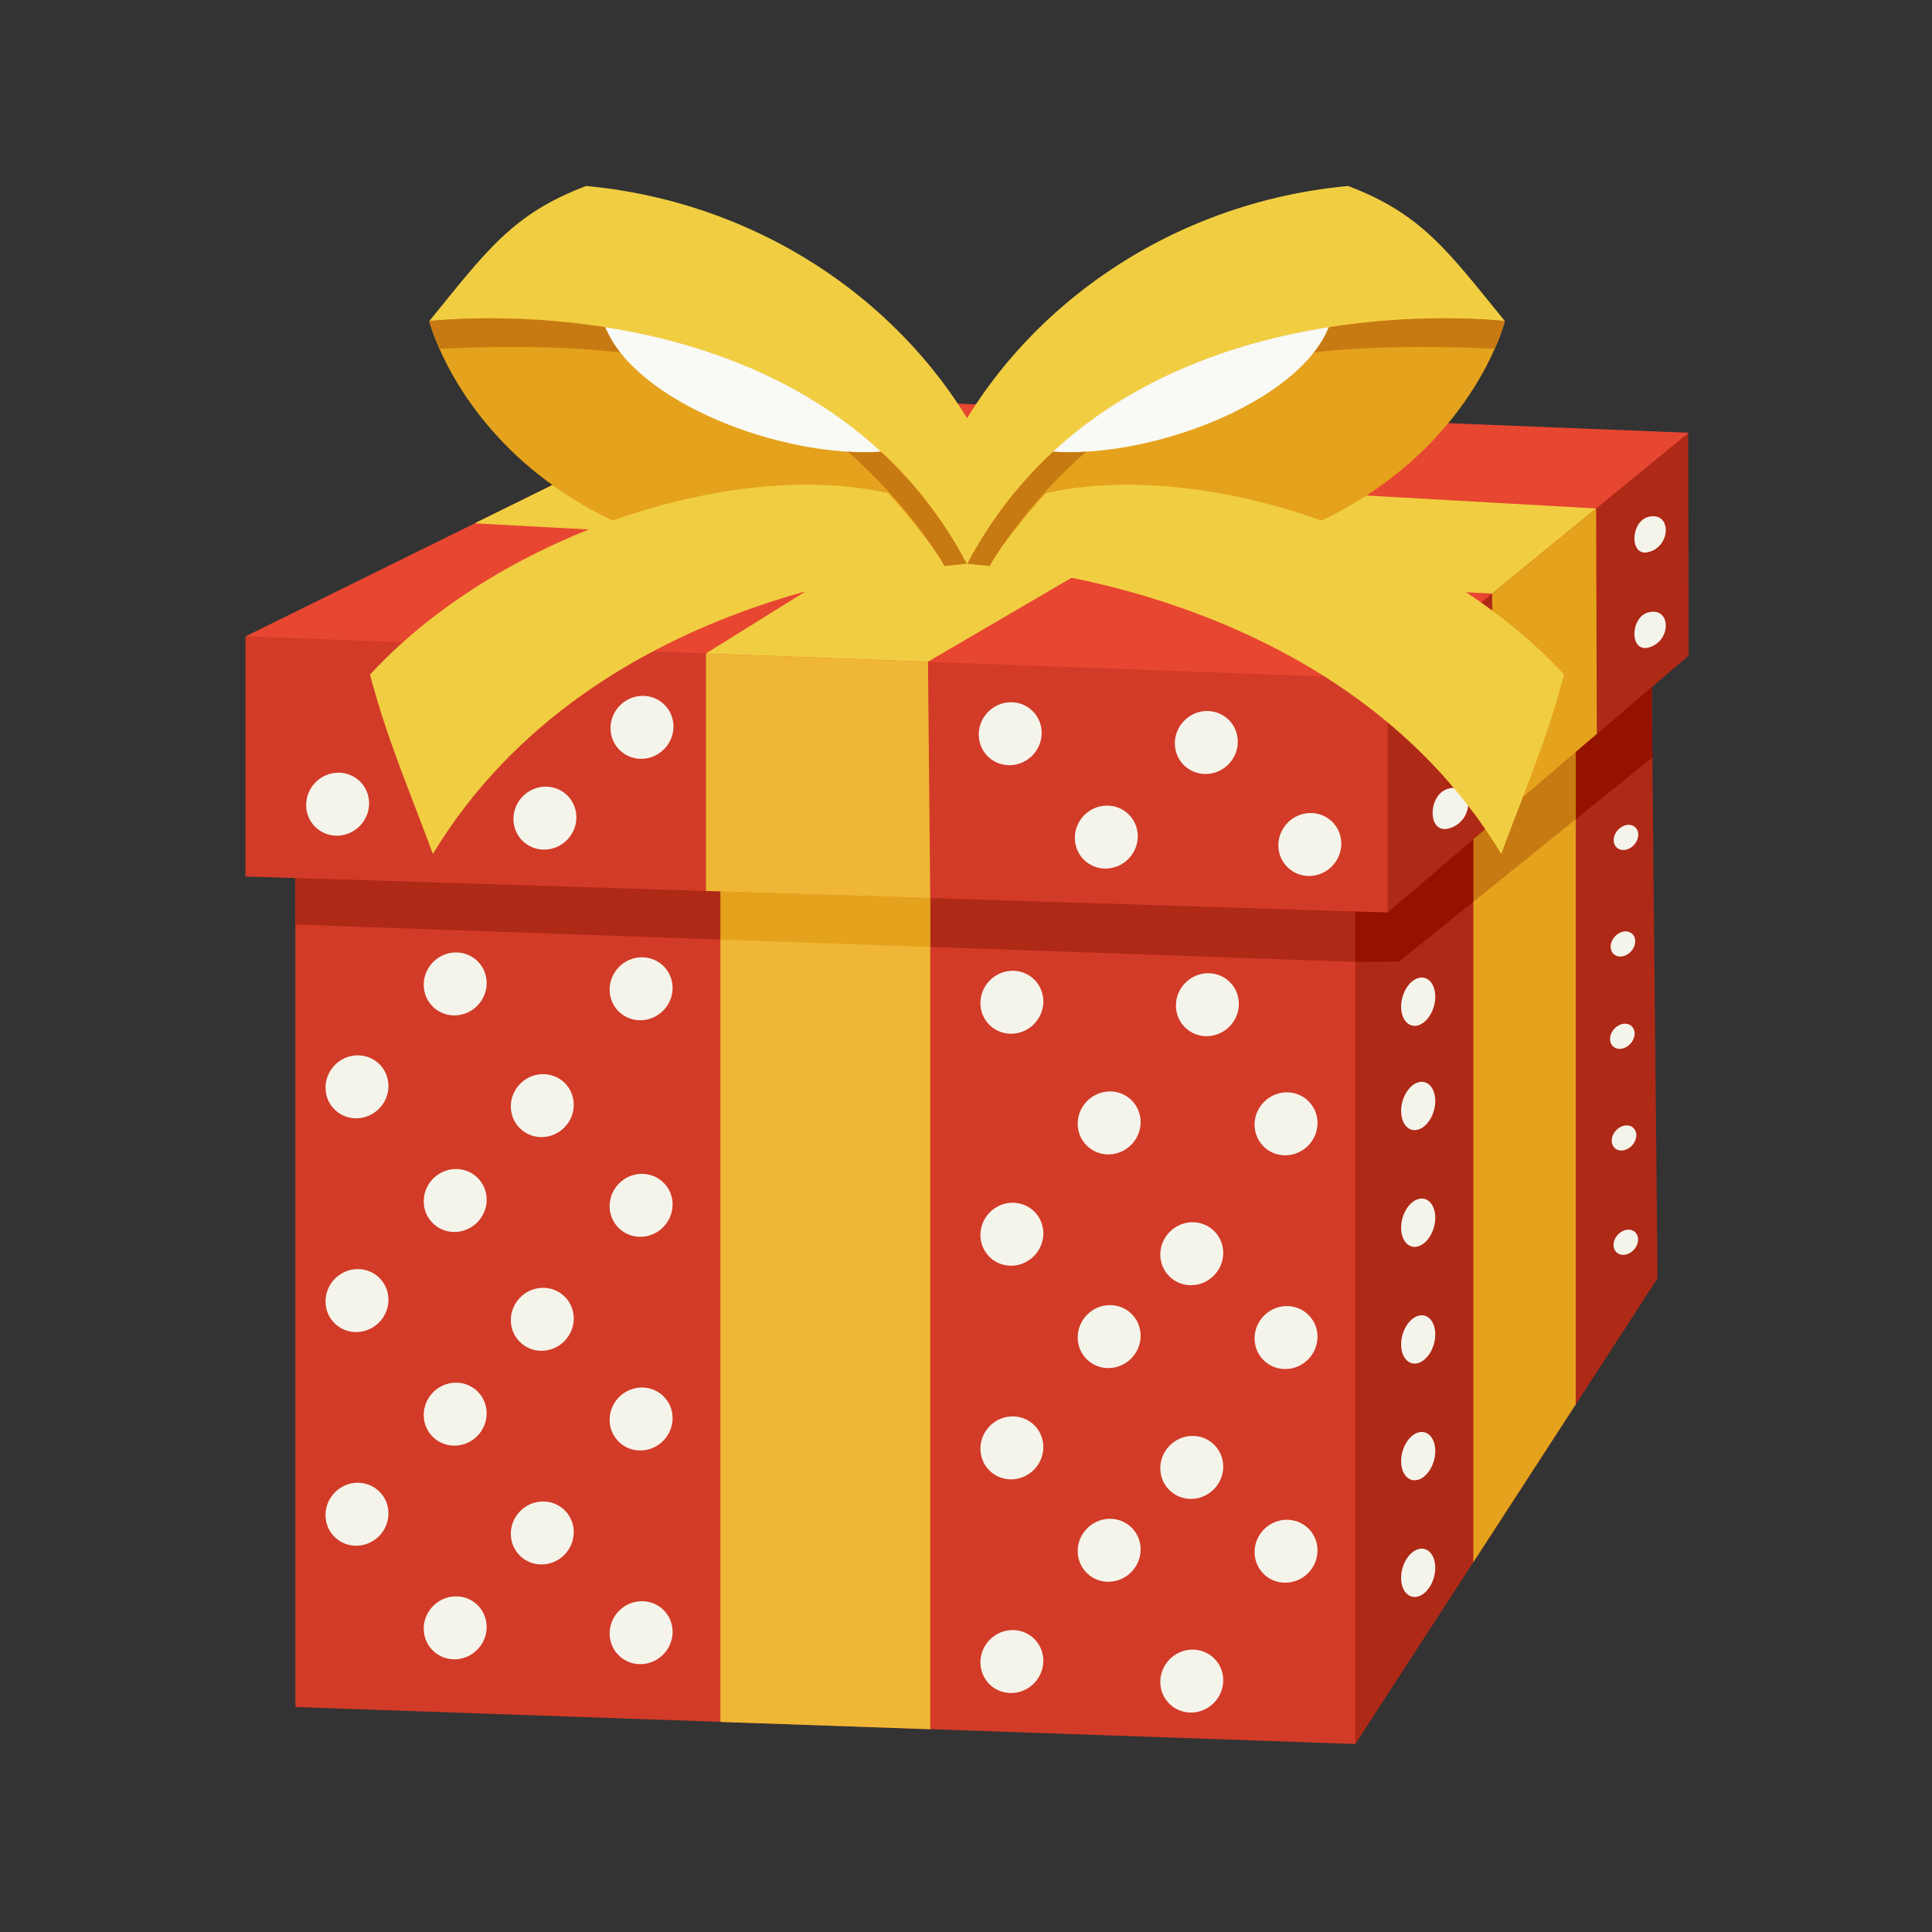 <?xml version="1.0" encoding="UTF-8"?>
<svg width="45mm" height="45mm" version="1.1" viewBox="0 0 45 45" xmlns="http://www.w3.org/2000/svg">
 <rect x="0" y="0" width="45" height="45" fill="#333333" stroke="none"/>
 <g transform="translate(0,-252)">
  <g transform="matrix(.353 0 0 -.353 -17.27 314.43)">
   <g transform="translate(138.35 131.72)">
    <path d="m0 0-5.056-31.837 5.056-38.102 19.943 30.727-0.534 53.803z" fill="#af2917" fill-rule="evenodd"/>
   </g>
   <g transform="translate(138.35 131.72)">
    <path d="m0 0-69.936 2.438v-69.938l69.936-2.439z" fill="#d23b27" fill-rule="evenodd"/>
   </g>
   <g transform="translate(96.457 63.238)">
    <path d="m0 0 13.846-0.483v55.862l-6.359 0.207-7.487 0.243z" fill="#efb735" fill-rule="evenodd"/>
   </g>
   <g transform="translate(65.12 119.02)">
    <path d="m0 0 75.376-2.385v15.418l-31.184 6.559-44.192-3.752z" fill="#d23b27" fill-rule="evenodd"/>
   </g>
   <g transform="translate(95.504 118.06)">
    <path d="m0 0 14.8-0.467-0.191 19.913-14.609-0.104z" fill="#efb735" fill-rule="evenodd"/>
   </g>
   <g transform="translate(140.5 116.64)">
    <path d="M 0,0 19.85,16.958 19.814,31.67 8.562,22.391 0,15.418 Z" fill="#af2917" fill-rule="evenodd"/>
   </g>
   <g transform="translate(160.35 148.3)">
    <path d="m0 0-62.902 2.505-32.324-15.939 75.376-2.806z" fill="#e74631" fill-rule="evenodd"/>
   </g>
   <g transform="translate(110.3 117.6)">
    <path d="m0 0v-3.226l28.046-0.988v3.327l-2.37 0.075z" fill="#af2917" fill-rule="evenodd"/>
   </g>
   <g transform="translate(110.3 114.37)">
    <path d="m0 0v3.226l-13.846 0.438v-3.176z" fill="#e5a21c" fill-rule="evenodd"/>
   </g>
   <g transform="translate(96.457 114.86)">
    <path d="m0 0v3.176l-0.953 0.029-27.091 0.858v-3.074z" fill="#af2917" fill-rule="evenodd"/>
   </g>
   <g transform="translate(147.38 137.69)">
    <path d="m0 0 0.068-15.112 6.838 5.841-0.046 14.883z" fill="#e5a21c" fill-rule="evenodd"/>
   </g>
   <g transform="translate(146.14 121.46)">
    <path d="m0 0v-47.681l6.755 10.408v43.044l-5.451-4.659z" fill="#e5a21c" fill-rule="evenodd"/>
   </g>
   <g transform="translate(152.9 127.24)">
    <path d="m0 0v-4.437l5.053 4.07-0.046 4.644-3.62-3.094z" fill="#951200" fill-rule="evenodd"/>
   </g>
   <g transform="translate(152.9 122.8)">
    <path d="m0 0v4.437l-5.451-4.658-1.304-1.112v-4.109z" fill="#c87a12" fill-rule="evenodd"/>
   </g>
   <g transform="translate(146.14 117.36)">
    <path d="m0 0v4.109l-5.647-4.824-2.147 0.068v-3.327l2.887 0.02z" fill="#951200" fill-rule="evenodd"/>
   </g>
   <g transform="translate(153.79 143.33)">
    <path d="m0 0-26.381 1.486 7.682 4.492-12.893 0.514-6.089-3.598-25.289 1.318-10.579-5.216 26.724-1.447-4.509-2.808-0.995-0.621-5.962-3.714 14.649-0.544 6.606 3.861 3.353 1.96 26.248-1.272 1.019-0.048 6.86 5.612z" fill="#f1ce41" fill-rule="evenodd"/>
   </g>
   <g transform="translate(128.52 129.94)">
    <path d="m0 0c-1.147-0.03-2.077-0.984-2.077-2.131 0-1.146 0.93-2.053 2.077-2.023 1.147 0.029 2.077 0.984 2.077 2.131 0 1.146-0.93 2.051-2.077 2.023" fill="#f5f4eb" fill-rule="evenodd"/>
   </g>
   <g transform="translate(115.58 130.52)">
    <path d="m0 0c-1.147-0.03-2.076-0.984-2.076-2.13 0-1.147 0.929-2.054 2.076-2.024 1.147 0.029 2.077 0.983 2.077 2.131 0 1.146-0.93 2.052-2.077 2.023" fill="#f5f4eb" fill-rule="evenodd"/>
   </g>
   <g transform="translate(91.284 130.94)">
    <path d="m0 0c-1.147-0.03-2.076-0.984-2.076-2.131 0-1.146 0.929-2.051 2.076-2.023 1.147 0.031 2.077 0.984 2.077 2.131s-0.93 2.053-2.077 2.023" fill="#f5f4eb" fill-rule="evenodd"/>
   </g>
   <g transform="translate(77.96 131.78)">
    <path d="m0 0c-1.147-0.028-2.077-0.983-2.077-2.13 0-1.148 0.93-2.054 2.077-2.023 1.147 0.028 2.076 0.983 2.076 2.13 0 1.146-0.929 2.053-2.076 2.023" fill="#f5f4eb" fill-rule="evenodd"/>
   </g>
   <g transform="translate(157.69 142.75)">
    <path d="m0 0c-1.201-0.305-1.262-2.644 0-2.324 1.535 0.389 1.524 2.71 0 2.324" fill="#f5f4eb" fill-rule="evenodd"/>
   </g>
   <g transform="translate(121.92 123.7)">
    <path d="m0 0c-1.147-0.03-2.076-0.983-2.076-2.13 0-1.146 0.929-2.053 2.076-2.024 1.148 0.029 2.077 0.983 2.077 2.129 0 1.147-0.929 2.055-2.077 2.025" fill="#f5f4eb" fill-rule="evenodd"/>
   </g>
   <g transform="translate(135.35 123.21)">
    <path d="m0 0c-1.147-0.03-2.077-0.982-2.077-2.13 0-1.146 0.93-2.053 2.077-2.023 1.147 0.028 2.077 0.983 2.077 2.131 0 1.147-0.93 2.052-2.077 2.022" fill="#f5f4eb" fill-rule="evenodd"/>
   </g>
   <g transform="translate(84.879 124.95)">
    <path d="m0 0c-1.148-0.03-2.077-0.984-2.077-2.13 0-1.147 0.929-2.055 2.077-2.024 1.147 0.029 2.076 0.984 2.076 2.131s-0.929 2.053-2.076 2.023" fill="#f5f4eb" fill-rule="evenodd"/>
   </g>
   <g transform="translate(71.2 125.87)">
    <path d="m0 0c-1.147-0.028-2.076-0.984-2.076-2.131 0-1.146 0.929-2.052 2.076-2.023 1.148 0.029 2.077 0.984 2.077 2.131s-0.929 2.053-2.077 2.023" fill="#f5f4eb" fill-rule="evenodd"/>
   </g>
   <g transform="translate(128.59 112.64)">
    <path d="m0 0c-1.147-0.03-2.076-0.984-2.076-2.13 0-1.147 0.929-2.053 2.076-2.024 1.147 0.03 2.077 0.984 2.077 2.131s-0.93 2.051-2.077 2.023" fill="#f5f4eb" fill-rule="evenodd"/>
   </g>
   <g transform="translate(115.69 112.8)">
    <path d="m0 0c-1.147-0.028-2.076-0.984-2.076-2.131 0-1.146 0.929-2.051 2.076-2.023 1.147 0.031 2.076 0.984 2.076 2.131s-0.929 2.054-2.076 2.023" fill="#f5f4eb" fill-rule="evenodd"/>
   </g>
   <g transform="translate(91.225 113.69)">
    <path d="m0 0c-1.146-0.029-2.077-0.984-2.077-2.13 0-1.147 0.931-2.053 2.077-2.024 1.147 0.03 2.079 0.984 2.079 2.131s-0.932 2.054-2.079 2.023" fill="#f5f4eb" fill-rule="evenodd"/>
   </g>
   <g transform="translate(78.959 114.01)">
    <path d="m0 0c-1.147-0.03-2.077-0.983-2.077-2.131 0-1.146 0.93-2.053 2.077-2.022 1.147 0.028 2.076 0.983 2.076 2.13 0 1.146-0.929 2.053-2.076 2.023" fill="#f5f4eb" fill-rule="evenodd"/>
   </g>
   <g transform="translate(144.5 124.82)">
    <path d="m0 0c-1.363-0.345-1.431-2.996 0-2.634 1.74 0.441 1.726 3.071 0 2.634" fill="#f5f4eb" fill-rule="evenodd"/>
   </g>
   <g transform="translate(84.705 105.98)">
    <path d="m0 0c-1.147-0.028-2.076-0.982-2.076-2.13 0-1.145 0.929-2.052 2.076-2.023 1.147 0.03 2.077 0.983 2.077 2.131 0 1.147-0.93 2.053-2.077 2.022" fill="#f5f4eb" fill-rule="evenodd"/>
   </g>
   <g transform="translate(122.11 104.84)">
    <path d="m0 0c-1.147-0.031-2.077-0.984-2.077-2.131s0.93-2.053 2.077-2.024c1.147 0.03 2.076 0.984 2.076 2.13 0 1.147-0.929 2.053-2.076 2.025" fill="#f5f4eb" fill-rule="evenodd"/>
   </g>
   <g transform="translate(133.78 104.78)">
    <path d="m0 0c-1.147-0.031-2.076-0.984-2.076-2.131s0.929-2.054 2.076-2.023c1.148 0.028 2.077 0.984 2.077 2.131 0 1.146-0.929 2.051-2.077 2.023" fill="#f5f4eb" fill-rule="evenodd"/>
   </g>
   <g transform="translate(72.478 107.22)">
    <path d="m0 0c-1.147-0.028-2.076-0.984-2.076-2.131 0-1.146 0.929-2.052 2.076-2.023 1.147 0.031 2.077 0.984 2.077 2.131s-0.93 2.053-2.077 2.023" fill="#f5f4eb" fill-rule="evenodd"/>
   </g>
   <g transform="translate(156.21 122.41)">
    <path d="m0 0c-0.449-0.098-0.81-0.542-0.81-0.988 0-0.448 0.361-0.73 0.81-0.632 0.447 0.097 0.81 0.54 0.81 0.988s-0.363 0.731-0.81 0.632" fill="#f5f4eb" fill-rule="evenodd"/>
   </g>
   <g transform="translate(157.69 136.45)">
    <path d="m0 0c-1.201-0.305-1.262-2.645 0-2.323 1.535 0.39 1.524 2.709 0 2.323" fill="#f5f4eb" fill-rule="evenodd"/>
   </g>
   <g transform="translate(144.5 130.73)">
    <path d="m0 0c-1.363-0.345-1.431-2.996 0-2.632 1.74 0.44 1.726 3.07 0 2.632" fill="#f5f4eb" fill-rule="evenodd"/>
   </g>
   <g transform="translate(142.5 105.44)">
    <path d="m0 0c-0.622-0.183-1.127-1.03-1.127-1.891s0.505-1.41 1.127-1.227c0.621 0.183 1.126 1.03 1.126 1.89 0 0.862-0.505 1.411-1.126 1.228" fill="#f5f4eb" fill-rule="evenodd"/>
   </g>
   <g transform="translate(142.5 112.32)">
    <path d="m0 0c-0.622-0.183-1.127-1.03-1.127-1.891 0-0.86 0.505-1.409 1.127-1.226 0.621 0.183 1.126 1.029 1.126 1.89s-0.505 1.41-1.126 1.227" fill="#f5f4eb" fill-rule="evenodd"/>
   </g>
   <g transform="translate(156.01 115.38)">
    <path d="m0 0c-0.447-0.098-0.811-0.542-0.811-0.989s0.364-0.73 0.811-0.631c0.447 0.098 0.81 0.54 0.81 0.988s-0.363 0.731-0.81 0.632" fill="#f5f4eb" fill-rule="evenodd"/>
   </g>
   <g transform="translate(127.56 96.208)">
    <path d="m0 0c-1.147-0.031-2.077-0.984-2.077-2.131 0-1.146 0.93-2.052 2.077-2.023s2.076 0.984 2.076 2.131-0.929 2.051-2.076 2.023" fill="#f5f4eb" fill-rule="evenodd"/>
   </g>
   <g transform="translate(115.69 97.495)">
    <path d="m0 0c-1.147-0.028-2.076-0.983-2.076-2.128 0-1.147 0.929-2.054 2.076-2.025 1.147 0.03 2.076 0.983 2.076 2.13 0 1.148-0.929 2.053-2.076 2.023" fill="#f5f4eb" fill-rule="evenodd"/>
   </g>
   <g transform="translate(91.225 99.402)">
    <path d="m0 0c-1.146-0.03-2.077-0.984-2.077-2.131 0-1.146 0.931-2.052 2.077-2.023 1.147 0.031 2.079 0.984 2.079 2.131s-0.932 2.053-2.079 2.023" fill="#f5f4eb" fill-rule="evenodd"/>
   </g>
   <g transform="translate(78.959 99.72)">
    <path d="m0 0c-1.147-0.028-2.077-0.984-2.077-2.13 0-1.147 0.93-2.053 2.077-2.024 1.147 0.031 2.076 0.984 2.076 2.131s-0.929 2.053-2.076 2.023" fill="#f5f4eb" fill-rule="evenodd"/>
   </g>
   <g transform="translate(84.705 91.882)">
    <path d="m0 0c-1.147-0.028-2.076-0.984-2.076-2.131 0-1.146 0.929-2.053 2.076-2.023 1.147 0.028 2.077 0.984 2.077 2.131 0 1.146-0.93 2.053-2.077 2.023" fill="#f5f4eb" fill-rule="evenodd"/>
   </g>
   <g transform="translate(84.705 77.783)">
    <path d="m0 0c-1.147-0.03-2.076-0.983-2.076-2.131 0-1.147 0.929-2.053 2.076-2.023 1.147 0.029 2.077 0.984 2.077 2.131 0 1.145-0.93 2.052-2.077 2.023" fill="#f5f4eb" fill-rule="evenodd"/>
   </g>
   <g transform="translate(122.11 90.74)">
    <path d="m0 0c-1.147-0.028-2.077-0.983-2.077-2.131 0-1.147 0.93-2.053 2.077-2.023 1.147 0.031 2.076 0.984 2.076 2.131 0 1.146-0.929 2.053-2.076 2.023" fill="#f5f4eb" fill-rule="evenodd"/>
   </g>
   <g transform="translate(122.11 76.642)">
    <path d="m0 0c-1.147-0.03-2.077-0.984-2.077-2.13 0-1.147 0.93-2.055 2.077-2.024 1.147 0.029 2.076 0.984 2.076 2.131s-0.929 2.051-2.076 2.023" fill="#f5f4eb" fill-rule="evenodd"/>
   </g>
   <g transform="translate(133.78 90.677)">
    <path d="m0 0c-1.147-0.03-2.076-0.984-2.076-2.13 0-1.147 0.929-2.053 2.076-2.025 1.148 0.031 2.077 0.984 2.077 2.131 0 1.146-0.929 2.052-2.077 2.024" fill="#f5f4eb" fill-rule="evenodd"/>
   </g>
   <g transform="translate(133.78 76.577)">
    <path d="m0 0c-1.147-0.028-2.076-0.982-2.076-2.13 0-1.147 0.929-2.053 2.076-2.022 1.148 0.029 2.077 0.982 2.077 2.129s-0.929 2.054-2.077 2.023" fill="#f5f4eb" fill-rule="evenodd"/>
   </g>
   <g transform="translate(72.478 93.117)">
    <path d="m0 0c-1.147-0.03-2.076-0.983-2.076-2.131 0-1.146 0.929-2.053 2.076-2.023 1.147 0.029 2.077 0.984 2.077 2.131 0 1.146-0.93 2.053-2.077 2.023" fill="#f5f4eb" fill-rule="evenodd"/>
   </g>
   <g transform="translate(72.478 79.019)">
    <path d="m0 0c-1.147-0.03-2.076-0.984-2.076-2.13 0-1.147 0.929-2.055 2.076-2.025s2.077 0.983 2.077 2.131c0 1.146-0.93 2.052-2.077 2.024" fill="#f5f4eb" fill-rule="evenodd"/>
   </g>
   <g transform="translate(127.56 82.109)">
    <path d="m0 0c-1.147-0.03-2.077-0.984-2.077-2.131 0-1.146 0.93-2.052 2.077-2.024 1.147 0.03 2.076 0.984 2.076 2.13 0 1.147-0.929 2.055-2.076 2.025" fill="#f5f4eb" fill-rule="evenodd"/>
   </g>
   <g transform="translate(127.56 68.009)">
    <path d="m0 0c-1.147-0.028-2.077-0.983-2.077-2.13 0-1.146 0.93-2.053 2.077-2.023s2.076 0.983 2.076 2.13c0 1.148-0.929 2.054-2.076 2.023" fill="#f5f4eb" fill-rule="evenodd"/>
   </g>
   <g transform="translate(115.69 83.398)">
    <path d="m0 0c-1.147-0.029-2.076-0.984-2.076-2.13 0-1.147 0.929-2.053 2.076-2.024s2.076 0.984 2.076 2.131-0.929 2.053-2.076 2.023" fill="#f5f4eb" fill-rule="evenodd"/>
   </g>
   <g transform="translate(115.69 69.299)">
    <path d="m0 0c-1.147-0.03-2.076-0.982-2.076-2.13 0-1.147 0.929-2.053 2.076-2.024 1.147 0.03 2.076 0.984 2.076 2.131 0 1.146-0.929 2.053-2.076 2.023" fill="#f5f4eb" fill-rule="evenodd"/>
   </g>
   <g transform="translate(91.225 85.303)">
    <path d="m0 0c-1.146-0.03-2.077-0.984-2.077-2.131 0-1.146 0.931-2.053 2.077-2.023 1.147 0.029 2.079 0.984 2.079 2.131 0 1.146-0.932 2.053-2.079 2.023" fill="#f5f4eb" fill-rule="evenodd"/>
   </g>
   <g transform="translate(91.225 71.203)">
    <path d="m0 0c-1.146-0.028-2.077-0.983-2.077-2.128 0-1.147 0.931-2.054 2.077-2.025 1.147 0.03 2.079 0.983 2.079 2.13 0 1.148-0.932 2.053-2.079 2.023" fill="#f5f4eb" fill-rule="evenodd"/>
   </g>
   <g transform="translate(78.959 85.622)">
    <path d="m0 0c-1.147-0.03-2.077-0.982-2.077-2.13 0-1.147 0.93-2.053 2.077-2.023 1.147 0.028 2.076 0.983 2.076 2.13s-0.929 2.053-2.076 2.023" fill="#f5f4eb" fill-rule="evenodd"/>
   </g>
   <g transform="translate(78.959 71.523)">
    <path d="m0 0c-1.147-0.03-2.077-0.984-2.077-2.131 0-1.145 0.93-2.051 2.077-2.023 1.147 0.029 2.076 0.984 2.076 2.131s-0.929 2.053-2.076 2.023" fill="#f5f4eb" fill-rule="evenodd"/>
   </g>
   <g transform="translate(142.5 97.736)">
    <path d="m0 0c-0.622-0.183-1.127-1.029-1.127-1.89 0-0.86 0.505-1.411 1.127-1.228 0.621 0.186 1.126 1.031 1.126 1.892 0 0.86-0.505 1.41-1.126 1.226" fill="#f5f4eb" fill-rule="evenodd"/>
   </g>
   <g transform="translate(142.5 90.035)">
    <path d="m0 0c-0.622-0.183-1.127-1.029-1.127-1.891 0-0.86 0.505-1.409 1.127-1.226 0.621 0.183 1.126 1.03 1.126 1.891 0 0.86-0.505 1.409-1.126 1.226" fill="#f5f4eb" fill-rule="evenodd"/>
   </g>
   <g transform="translate(142.5 82.336)">
    <path d="m0 0c-0.622-0.183-1.127-1.031-1.127-1.891 0-0.861 0.505-1.41 1.127-1.227 0.621 0.183 1.126 1.029 1.126 1.891 0 0.861-0.505 1.41-1.126 1.227" fill="#f5f4eb" fill-rule="evenodd"/>
   </g>
   <g transform="translate(142.5 74.635)">
    <path d="m0 0c-0.622-0.184-1.127-1.031-1.127-1.891 0-0.861 0.505-1.411 1.127-1.227 0.621 0.183 1.126 1.03 1.126 1.89 0 0.861-0.505 1.411-1.126 1.228" fill="#f5f4eb" fill-rule="evenodd"/>
   </g>
   <g transform="translate(155.97 109.29)">
    <path d="m0 0c-0.447-0.098-0.811-0.541-0.811-0.989 0-0.447 0.364-0.731 0.811-0.633 0.447 0.1 0.81 0.541 0.81 0.989s-0.363 0.731-0.81 0.633" fill="#f5f4eb" fill-rule="evenodd"/>
   </g>
   <g transform="translate(156.08 102.58)">
    <path d="m0 0c-0.447-0.098-0.81-0.54-0.81-0.988s0.363-0.73 0.81-0.632c0.448 0.098 0.812 0.54 0.812 0.988s-0.364 0.731-0.812 0.632" fill="#f5f4eb" fill-rule="evenodd"/>
   </g>
   <g transform="translate(156.2 95.699)">
    <path d="m0 0c-0.447-0.098-0.812-0.541-0.812-0.988 0-0.448 0.365-0.732 0.812-0.634 0.446 0.1 0.81 0.542 0.81 0.99s-0.364 0.73-0.81 0.632" fill="#f5f4eb" fill-rule="evenodd"/>
   </g>
   <g transform="translate(148.22 155.67)">
    <path d="m0 0s-18.526 1.974-30.145-10.311c-1.637-1.73-4.068-3.332-5.315-5.693l-2.417 4.746c4.087 10.702 14.646 18.974 27.527 20.172 4.897-1.844 6.63-4.358 10.35-8.914" fill="#f1ce41" fill-rule="evenodd"/>
   </g>
   <g transform="translate(148.22 155.67)">
    <path d="m 0,0 c 0,0 -4.849,-19.54 -35.46,-16.004 1.188,2.25 2.59,4.191 4.135,5.864 C -19.734,2.426 0,0 0,0" fill="#e5a21c" fill-rule="evenodd"/>
   </g>
   <g transform="translate(136.6 155.27)">
    <path d="m0 0c-2.008-4.97-11.668-8.652-18.197-8.217 5.504 5.095 12.415 7.305 18.197 8.217" fill="#f9f9f6" fill-rule="evenodd"/>
   </g>
   <g transform="translate(147.55 153.84)">
    <path d="m0 0c-4.497 0.223-8.471 0.147-11.92-0.234 0.416 0.533 0.747 1.086 0.978 1.657 6.525 1.028 11.612 0.403 11.612 0.403s-0.176-0.706-0.67-1.826" fill="#c87a12" fill-rule="evenodd"/>
   </g>
   <g transform="translate(119.39 145.94)">
    <path d="m0 0c-2.069-2-3.79-4.142-5.166-6.429-0.483 0.045-0.976 0.096-1.472 0.154 1.188 2.25 2.59 4.19 4.135 5.865 0.14 0.154 0.284 0.304 0.427 0.452 0.356 0.37 0.72 0.725 1.09 1.066 0.443-0.031 0.899-0.041 1.365-0.033 0.268 3e-3 0.542 0.014 0.816 0.032-0.41-0.364-0.809-0.732-1.195-1.107" fill="#c87a12" fill-rule="evenodd"/>
   </g>
   <g transform="translate(147.98 120.51)">
    <path d="m 0,0 c -10.75,17.772 -33.75,18.996 -33.75,18.996 0.756,1.475 3.203,4.269 3.712,4.811 10.571,2.354 25.921,-2.98 34.185,-11.975 C 3.005,7.5 1.558,4.222 0,0" fill="#f1ce41" fill-rule="evenodd"/>
   </g>
   <g transform="translate(77.249 155.67)">
    <path d="m0 0s18.525 1.974 30.145-10.311c1.636-1.73 4.067-3.332 5.315-5.693l2.416 4.746c-4.086 10.702-14.646 18.974-27.526 20.172-4.898-1.844-6.631-4.358-10.35-8.914" fill="#f1ce41" fill-rule="evenodd"/>
   </g>
   <g transform="translate(77.249 155.67)">
    <path d="m 0,0 c 0,0 4.847,-19.54 35.46,-16.004 -1.189,2.25 -2.591,4.191 -4.136,5.864 C 19.734,2.426 0,0 0,0" fill="#e5a21c" fill-rule="evenodd"/>
   </g>
   <g transform="translate(88.859 155.27)">
    <path d="M 0,0 C 2.008,-4.97 11.668,-8.652 18.197,-8.217 12.693,-3.122 5.784,-0.912 0,0" fill="#f9f9f6" fill-rule="evenodd"/>
   </g>
   <g transform="translate(77.918 153.84)">
    <path d="m0 0c4.497 0.223 8.471 0.147 11.92-0.234-0.416 0.533-0.747 1.086-0.978 1.657-6.525 1.028-11.611 0.403-11.611 0.403s0.175-0.706 0.669-1.826" fill="#c87a12" fill-rule="evenodd"/>
   </g>
   <g transform="translate(106.07 145.94)">
    <path d="m0 0c2.069-2 3.79-4.142 5.166-6.429 0.484 0.045 0.976 0.096 1.473 0.154-1.189 2.25-2.591 4.19-4.136 5.865-0.14 0.154-0.284 0.304-0.427 0.452-0.356 0.37-0.72 0.725-1.09 1.066-0.441-0.031-0.898-0.041-1.365-0.033-0.268 3e-3 -0.541 0.014-0.816 0.032 0.411-0.364 0.809-0.732 1.195-1.107" fill="#c87a12" fill-rule="evenodd"/>
   </g>
   <g transform="translate(77.486 120.51)">
    <path d="m0 0c10.75 17.772 33.75 18.996 33.75 18.996-0.756 1.475-3.203 4.269-3.712 4.811-10.571 2.354-25.921-2.98-34.185-11.975 1.143-4.332 2.589-7.61 4.147-11.832" fill="#f1ce41" fill-rule="evenodd"/>
   </g>
  </g>
 </g>
</svg>
